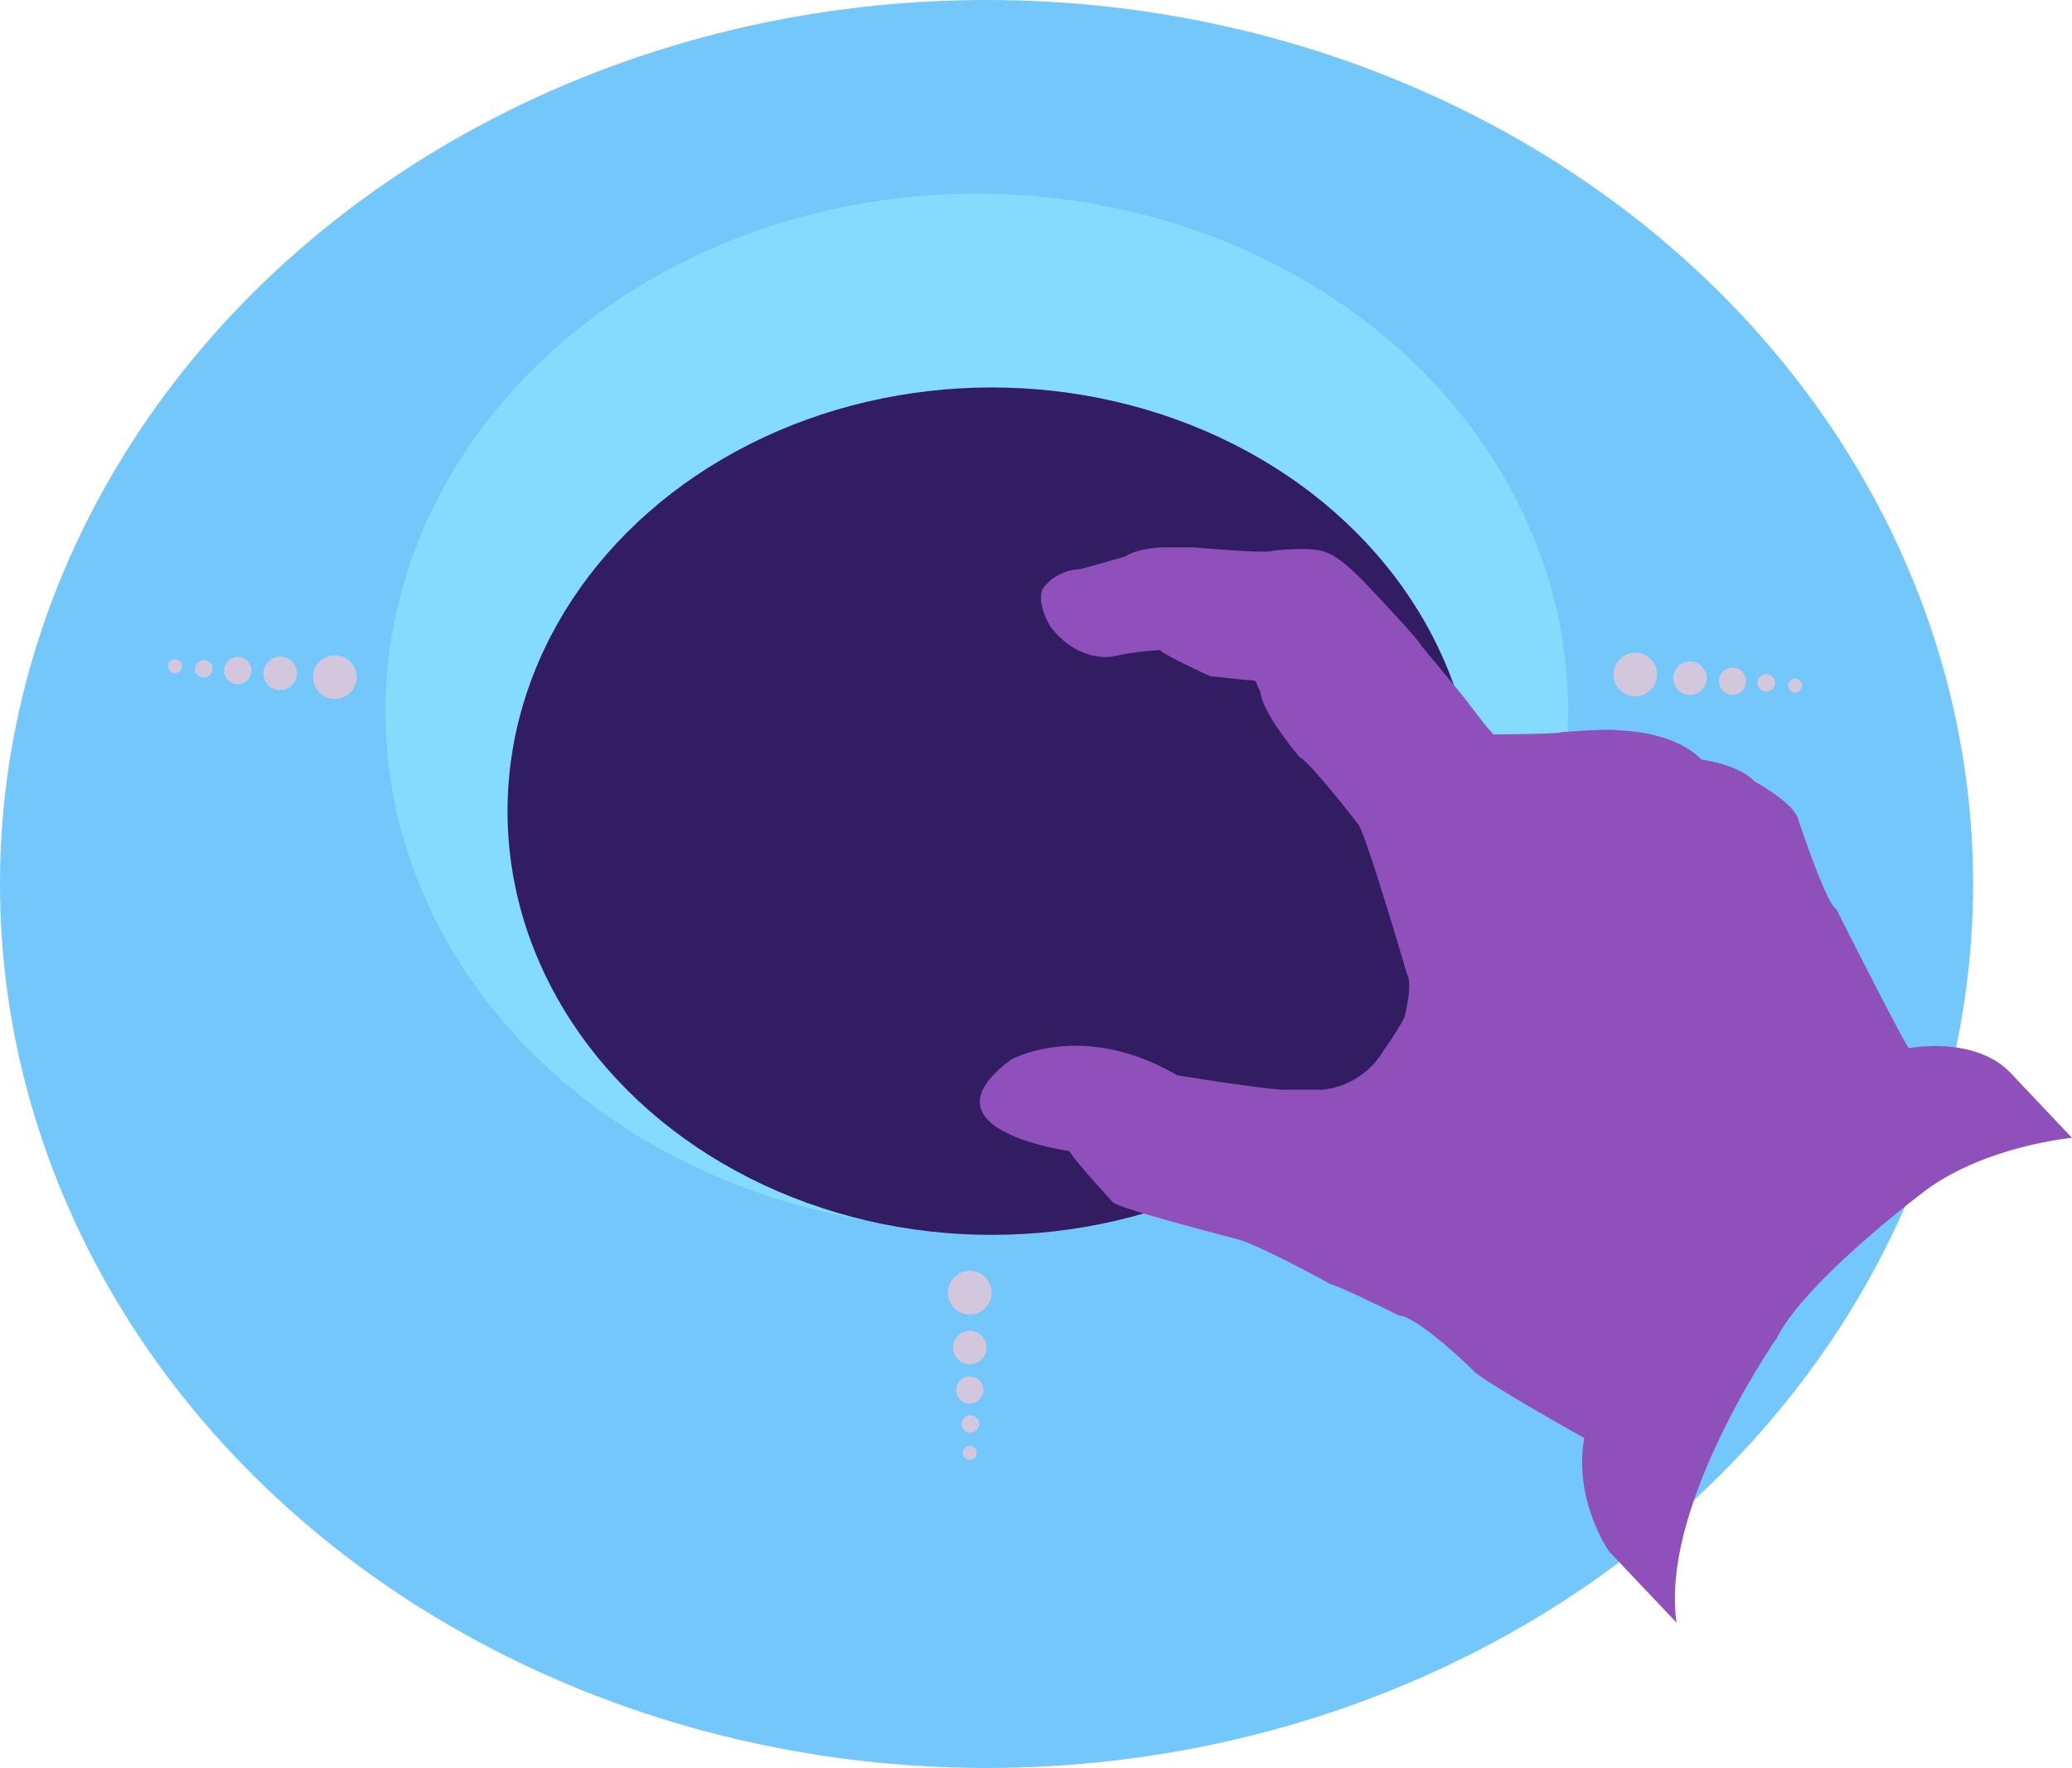 <svg id="Layer_1" data-name="Layer 1" xmlns="http://www.w3.org/2000/svg" viewBox="0 0 264.63 225.78">
  <defs>
    <style>

      #Layer_1:hover #small_dj { fill: red;

      }
      #Layer_1:hover #medium_dj { fill: #d3c7dd;
      
      }
      #Layer_1:hover #large_dj { fill: #010203;
      
      }
      .cls-1 {
        fill: #73c7fb;
      }

      .cls-2 {
        fill: #85dbfd;
      }

      .cls-3 {
        fill: #321d62;
      }

      .cls-4 {
        fill: #d3c7dd;
      }

      .cls-5 {
        fill: #8f50bc;
      }
    </style>
  </defs>
  <title>dj_pad</title>
  <ellipse id="large_dj" class="cls-1" cx="126" cy="112.89" rx="126" ry="112.89"/>
  <ellipse id="medium_dj" class="cls-2" cx="124.75" cy="90.86" rx="75.52" ry="66.13"/>
  <ellipse id="small_dj" class="cls-3" cx="126.65" cy="103.59" rx="61.83" ry="54.11"/>
  <g id="CIRCLES_BOTTOM">
    <circle id="LARGEST" class="cls-4" cx="123.86" cy="165.08" r="2.79"/>
    <circle id="LARGE" class="cls-4" cx="123.86" cy="172.09" r="2.14"/>
    <circle id="MEDIUM" class="cls-4" cx="123.86" cy="177.52" r="1.74"/>
    <circle id="SMALLEST" class="cls-4" cx="123.86" cy="185.54" r="0.89"/>
    <circle id="SMALL" class="cls-4" cx="123.94" cy="181.85" r="1.12"/>
  </g>
  <g id="CIRCLES_LEFT">
    <circle id="LARGEST-2" data-name="LARGEST" class="cls-4" cx="42.77" cy="86.48" r="2.79"/>
    <circle id="LARGE-2" data-name="LARGE" class="cls-4" cx="35.78" cy="86" r="2.14"/>
    <circle id="MEDIUM-2" data-name="MEDIUM" class="cls-4" cx="30.36" cy="85.63" r="1.74"/>
    <circle id="SMALLEST-2" data-name="SMALLEST" class="cls-4" cx="22.36" cy="85.08" r="0.89"/>
    <circle id="SMALL-2" data-name="SMALL" class="cls-4" cx="26.03" cy="85.41" r="1.12"/>
  </g>
  <g id="CIRCLES_RIGHT">
    <circle id="LARGEST-3" data-name="LARGEST" class="cls-4" cx="208.86" cy="86.14" r="2.79"/>
    <circle id="LARGE-3" data-name="LARGE" class="cls-4" cx="215.84" cy="86.62" r="2.14"/>
    <circle id="MEDIUM-3" data-name="MEDIUM" class="cls-4" cx="221.26" cy="86.99" r="1.74"/>
    <circle id="SMALLEST-3" data-name="SMALLEST" class="cls-4" cx="229.27" cy="87.54" r="0.89"/>
    <circle id="SMALL-3" data-name="SMALL" class="cls-4" cx="225.59" cy="87.21" r="1.12"/>
  </g>
  <path class="cls-5" d="M154.55,86.35s-6.36-2.93-6.36-3.33a38,38,0,0,0-6.16.83s-4.26.83-7.83-3.77c0,0-1.91-3-1-4.94a6.19,6.19,0,0,1,4.74-2.45l.78-.2,5-1.42s1.27-1,4.69-1.17h4.08s9.42.86,10.16.42c0,0,5.09-.59,6.75.24,0,0,1.37.27,4.5,3.42,0,0,7.34,7.68,7.65,8.51,0,0,5.53,6.63,6,7.31,0,0,2.45,3.3,2.91,3.64l.24.34s7.9,0,8.9-.29c0,0,6.29-.49,7.19-.2,0,0,6.92,0,10.52,3.72,0,0,4.65.56,6.75,2.76,0,0,5,2.74,5.58,4.79,0,0,3.57,10.86,4.89,11.54,0,0,8.9,17.66,9.29,17.76,0,0,8.54-1.69,13.13,3.33l7.68,8.12s-10.93,1-18.68,6.7c0,0-15.33,11.49-19,18.83,0,0-15,21.52-12.82,36.39l-8.66-9.15s-4.55-6.55-3.13-14.43c0,0-13.34-7.47-14.18-8.64,0,0-7-6.85-9.46-7,0,0-7.76-3.85-8.74-4,0,0-9-5-12.07-5.8,0,0-15.52-4-15.78-4.7,0,0-4.63-5-5.54-6.52,0,0-19.63-2.67-7.43-11.67,0,0,9.07-5.09,21.2,2,0,0,12.91,2.09,14.15,1.83H169a10.25,10.25,0,0,0,7.76-5.09,34.23,34.23,0,0,0,2.58-4.06s1.17-4.26.34-5.67c0,0-5.33-18.2-6.26-19.13,0,0-6-7.78-7.43-8.51,0,0-4.74-5.53-5-8.27l-.59-1.37s-.15-.24-1.22-.2Z"/>
</svg>

